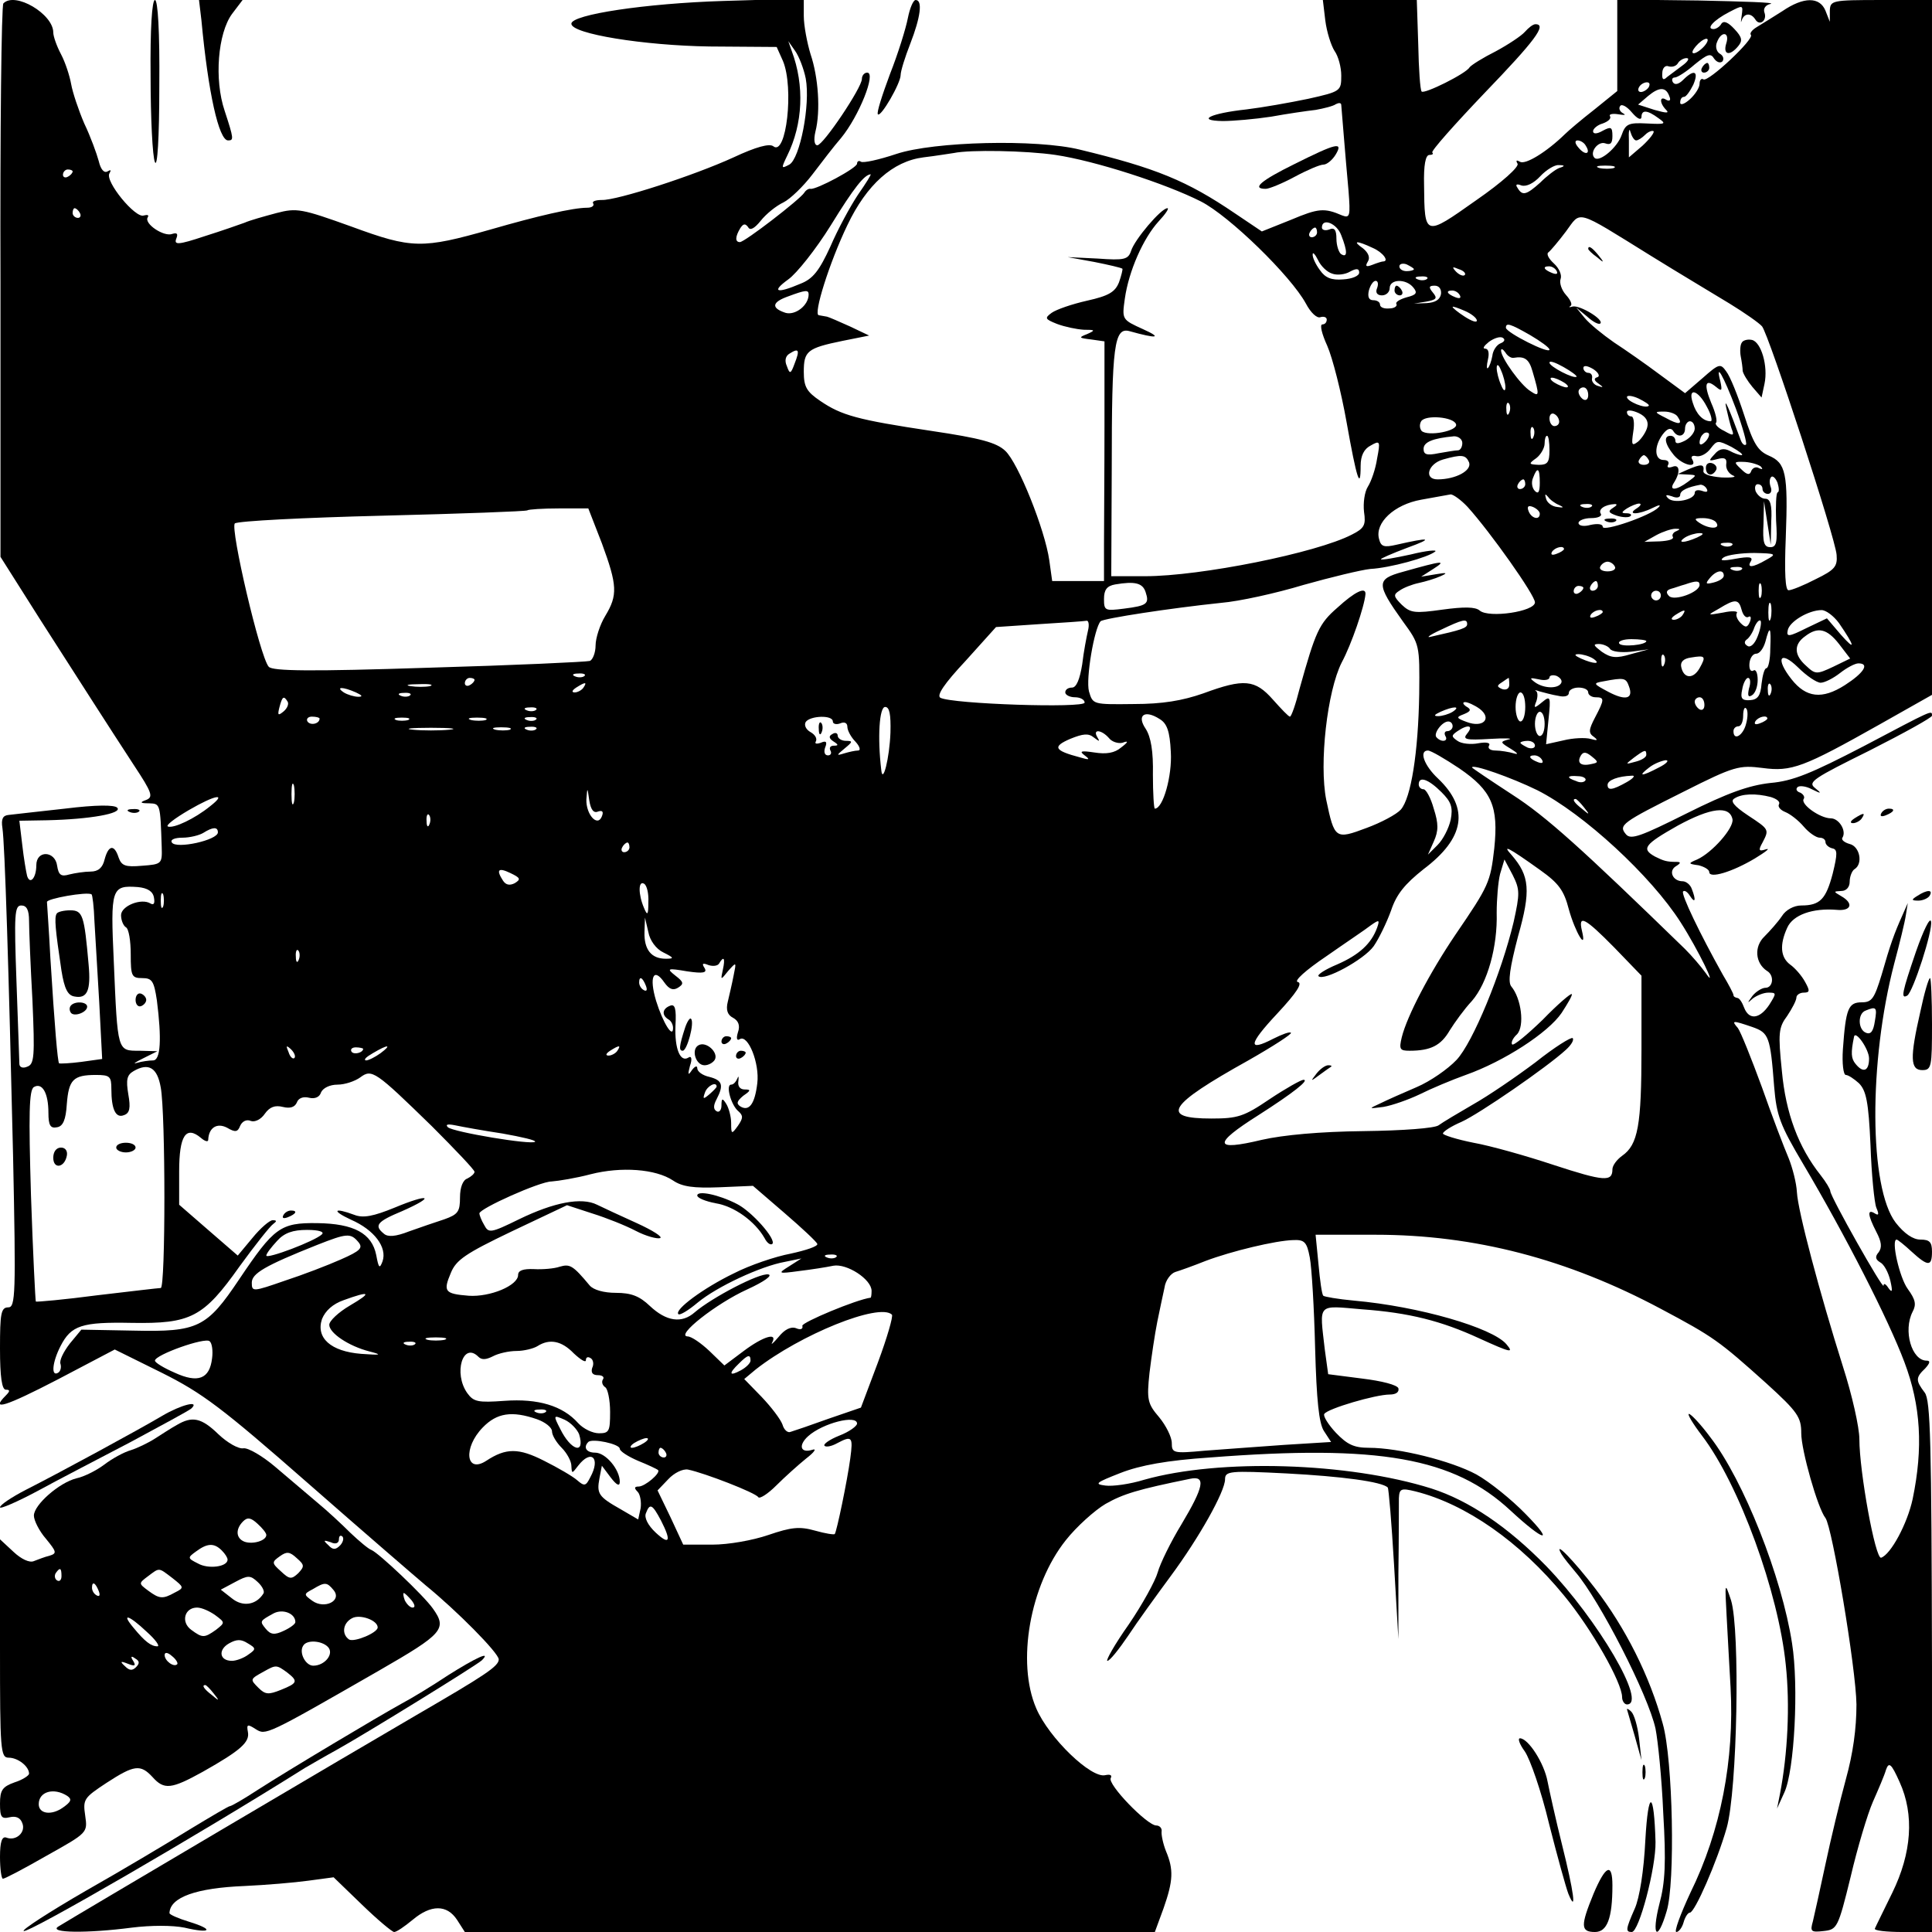 <?xml version="1.0" standalone="no"?>
<!DOCTYPE svg PUBLIC "-//W3C//DTD SVG 20010904//EN"
 "http://www.w3.org/TR/2001/REC-SVG-20010904/DTD/svg10.dtd">
<svg version="1.0" xmlns="http://www.w3.org/2000/svg"
 width="399pt" height="399pt" viewBox="0 0 399 399"
 preserveAspectRatio="xMidYMid meet">
<g transform="translate(0,399) scale(0.1,-0.1)"
fill="#000000" stroke="none">
<path d="M7 3983 c-4 -3 -7 -262 -6 -575 l0 -568 81 -128 c93 -145 135 -211
195 -303 37 -56 40 -65 25 -71 -14 -5 -13 -7 6 -7 23 -1 23 0 26 -91 1 -34 0
-35 -41 -38 -34 -3 -42 0 -48 17 -9 28 -21 26 -29 -4 -4 -17 -13 -25 -29 -25
-12 0 -32 -3 -44 -6 -17 -5 -22 -1 -25 18 -4 31 -43 33 -43 1 0 -26 -13 -41
-19 -22 -2 8 -7 37 -10 64 l-6 50 58 1 c87 2 156 14 144 26 -6 6 -43 6 -108
-2 -55 -6 -107 -12 -116 -13 -12 -1 -16 -8 -13 -27 5 -33 13 -290 22 -677 6
-287 5 -313 -10 -313 -15 0 -17 -13 -17 -85 0 -59 4 -85 12 -85 9 0 9 -3 0
-12 -33 -33 -1 -23 107 33 l118 62 97 -48 c84 -42 124 -72 303 -229 114 -100
223 -194 242 -210 65 -53 151 -140 151 -153 0 -14 -27 -32 -170 -115 -112 -65
-718 -423 -740 -437 -20 -13 60 -14 152 -2 40 5 84 5 109 0 55 -13 62 -4 10
12 -23 7 -41 15 -41 18 1 33 56 52 155 56 44 2 103 7 132 11 l52 7 59 -57 c32
-31 62 -56 66 -56 5 0 21 11 38 25 38 32 71 32 92 0 l16 -25 713 0 712 0 18
49 c20 57 21 80 5 118 -6 15 -10 34 -9 41 1 6 -4 12 -11 12 -19 0 -102 86 -94
98 3 6 -1 8 -11 6 -29 -8 -117 77 -143 138 -41 95 -13 254 61 347 22 28 60 62
82 75 37 21 67 30 175 52 33 7 28 -17 -18 -94 -22 -36 -44 -81 -49 -99 -5 -18
-32 -67 -60 -108 -29 -41 -48 -75 -44 -75 5 0 24 24 43 52 19 29 59 84 87 122
60 81 113 176 113 201 0 17 10 18 128 12 113 -6 196 -17 208 -29 2 -2 8 -74
13 -159 l9 -154 0 135 c1 74 1 145 1 156 1 20 5 21 34 14 104 -26 216 -104
307 -215 57 -69 120 -180 120 -210 0 -8 5 -15 10 -15 43 0 -60 175 -166 285
-80 82 -160 136 -238 161 -172 54 -437 62 -593 18 -29 -9 -65 -14 -80 -12 -24
3 -20 6 31 26 41 16 96 26 185 32 349 27 503 0 621 -110 69 -64 92 -69 31 -7
-29 30 -75 67 -102 82 -52 28 -160 55 -222 55 -31 0 -45 7 -68 31 -16 17 -27
35 -24 39 7 11 106 40 135 40 13 0 20 5 18 13 -3 7 -34 15 -75 20 l-70 9 -7
51 c-11 97 -17 91 77 83 97 -7 164 -24 242 -60 66 -30 72 -31 56 -12 -29 34
-180 78 -315 90 -33 3 -61 8 -63 10 -3 2 -7 32 -10 65 l-6 61 124 0 c204 0
396 -50 589 -153 109 -58 120 -66 218 -154 65 -59 72 -70 72 -103 0 -35 34
-155 50 -175 14 -19 63 -310 64 -385 0 -50 -7 -101 -22 -155 -12 -44 -31 -123
-42 -175 -11 -52 -23 -105 -26 -118 -6 -21 -4 -23 22 -20 28 3 30 6 56 112 14
60 35 130 46 155 11 25 24 55 27 66 6 17 11 13 28 -25 31 -68 25 -147 -15
-229 -18 -37 -34 -69 -36 -74 -2 -4 24 -7 57 -7 l61 0 0 548 c-1 465 -3 550
-15 566 -19 25 -19 31 1 50 10 11 11 16 3 16 -31 0 -49 62 -29 101 8 15 6 25
-10 47 -17 23 -35 102 -23 102 2 0 16 -11 31 -25 34 -31 42 -31 42 0 0 20 -5
25 -24 25 -15 0 -33 12 -51 35 -55 72 -56 332 -3 535 11 41 22 86 24 100 l4
25 -11 -25 c-17 -38 -25 -60 -43 -123 -15 -49 -20 -57 -41 -57 -28 0 -33 -13
-39 -97 -2 -29 1 -53 6 -53 5 0 17 -8 27 -17 15 -15 20 -38 24 -128 2 -60 8
-119 12 -129 6 -14 5 -17 -3 -12 -16 10 -15 -3 3 -38 11 -21 12 -32 5 -42 -8
-9 -7 -15 3 -21 8 -4 17 -21 21 -38 5 -22 4 -26 -4 -15 -5 8 -10 11 -10 5 0
-11 -110 184 -110 195 0 4 -9 19 -20 33 -46 58 -72 128 -80 215 -8 78 -7 90
11 114 10 15 19 32 19 38 0 5 7 10 15 10 13 0 13 4 3 22 -7 13 -21 29 -31 36
-20 15 -22 41 -6 76 12 27 53 41 102 37 30 -3 36 13 10 28 -17 10 -17 10 0 11
10 0 17 8 17 19 0 11 5 23 10 26 18 11 11 47 -10 52 -11 3 -18 9 -15 13 9 14
-7 40 -24 40 -22 0 -63 29 -56 40 3 4 -1 10 -7 13 -7 2 -10 7 -6 11 3 4 17 3
30 -4 20 -10 21 -9 6 3 -15 12 -2 20 113 77 71 36 129 68 129 72 0 12 3 13
-141 -63 -108 -56 -146 -72 -193 -76 -44 -5 -87 -20 -173 -63 -94 -47 -115
-55 -125 -43 -16 19 -9 24 119 88 105 53 115 55 163 49 60 -8 84 1 242 90
l108 61 0 718 0 717 -105 0 c-102 0 -105 -1 -106 -22 l0 -23 -9 23 c-12 29
-45 29 -89 -1 -19 -12 -43 -27 -53 -33 -10 -6 -15 -13 -12 -16 8 -8 -88 -98
-98 -92 -4 3 -8 -1 -8 -9 0 -8 -9 -22 -20 -32 -11 -10 -20 -13 -20 -7 0 7 3
12 8 12 4 0 12 11 19 25 12 28 2 33 -21 10 -9 -9 -17 -11 -21 -5 -3 5 -2 10 4
10 5 0 24 12 41 27 26 21 33 24 40 12 5 -7 12 -10 17 -6 4 5 2 12 -5 16 -7 4
-10 15 -6 24 9 24 27 21 19 -3 -7 -23 7 -27 25 -5 9 11 8 18 -8 35 -13 14 -22
18 -27 11 -3 -6 -11 -11 -16 -11 -17 0 1 19 32 35 29 15 29 15 26 -7 -2 -13
-2 -17 0 -10 5 15 19 16 28 2 9 -15 25 -2 19 14 -3 8 2 16 13 18 10 3 -57 5
-149 7 l-168 2 0 -94 0 -95 -47 -38 c-27 -21 -54 -44 -61 -51 -38 -37 -82 -64
-93 -57 -7 4 -9 3 -5 -4 4 -6 -31 -38 -86 -76 -106 -75 -106 -75 -107 32 -1
41 3 62 11 62 6 0 9 2 6 5 -3 3 46 58 108 123 103 107 130 142 105 142 -5 0
-14 -7 -22 -16 -7 -8 -34 -26 -60 -40 -26 -13 -50 -28 -54 -33 -7 -13 -94 -56
-99 -50 -3 3 -6 46 -7 97 l-3 92 -97 0 -97 0 5 -42 c3 -24 12 -52 19 -63 8
-11 14 -34 14 -51 0 -32 -1 -33 -68 -48 -38 -8 -95 -18 -128 -22 -74 -8 -105
-23 -49 -24 22 0 67 4 100 9 33 6 74 12 92 14 17 3 37 8 42 12 6 3 11 3 11 -2
1 -10 8 -101 15 -177 4 -52 3 -57 -13 -51 -37 16 -49 15 -106 -9 l-60 -24 -55
37 c-100 68 -164 94 -321 132 -89 22 -301 17 -379 -9 -36 -12 -68 -19 -73 -16
-4 3 -8 1 -8 -4 0 -9 -84 -54 -96 -52 -4 1 -10 -3 -13 -8 -9 -14 -123 -102
-133 -102 -10 0 -10 11 1 29 6 9 10 10 16 2 4 -8 13 -3 26 13 11 14 32 31 47
38 14 7 41 33 60 58 19 25 45 59 59 75 37 45 73 135 54 135 -6 0 -11 -6 -11
-13 0 -18 -80 -137 -92 -137 -6 0 -8 11 -4 28 11 43 6 113 -10 160 -7 23 -14
59 -14 79 l0 36 -167 -5 c-159 -5 -313 -28 -313 -47 0 -21 150 -45 285 -47
l139 -1 13 -29 c23 -55 7 -198 -20 -176 -8 6 -35 -1 -82 -23 -83 -38 -241 -89
-272 -88 -13 0 -21 -3 -18 -7 3 -5 -3 -9 -12 -9 -30 0 -103 -17 -200 -45 -141
-40 -162 -40 -287 6 -103 37 -113 39 -155 28 -26 -7 -55 -15 -66 -20 -11 -4
-48 -17 -83 -28 -54 -18 -63 -18 -58 -5 4 10 2 13 -8 10 -17 -7 -59 21 -51 34
3 5 0 6 -8 4 -17 -7 -81 71 -71 87 4 7 3 8 -4 4 -7 -4 -14 4 -18 21 -4 15 -17
51 -30 78 -12 28 -24 64 -27 81 -3 17 -12 45 -21 62 -9 17 -16 37 -16 45 0 38
-79 85 -103 60z m3513 -88 c-7 -8 -17 -15 -22 -15 -11 0 14 29 26 30 5 0 3 -7
-4 -15z m-1856 -67 c10 -54 -12 -166 -34 -178 -17 -9 -17 -8 -4 19 32 65 36
144 9 216 l-7 20 14 -20 c8 -11 18 -37 22 -57z m1811 27 c-11 -8 -25 -19 -32
-24 -8 -8 -11 -5 -10 8 0 10 6 17 13 14 7 -2 15 0 19 6 3 6 12 11 18 11 7 0 3
-7 -8 -15z m-70 -45 c-3 -5 -11 -10 -16 -10 -6 0 -7 5 -4 10 3 6 11 10 16 10
6 0 7 -4 4 -10z m43 -20 c3 -7 0 -10 -7 -6 -14 9 -14 -7 0 -21 7 -7 1 -7 -24
0 l-34 11 21 18 c23 19 37 19 44 -2z m-58 -42 c0 16 12 15 35 -2 17 -12 15
-13 -24 -11 -38 2 -44 -1 -52 -24 -9 -26 -46 -57 -56 -47 -11 11 7 35 22 30
11 -4 15 0 15 15 0 19 -3 20 -20 11 -12 -7 -20 -7 -20 -1 0 5 9 13 20 16 11 4
18 10 15 15 -3 4 5 6 17 4 13 -2 17 -2 10 2 -6 3 -10 10 -6 15 3 5 14 -1 24
-13 11 -13 19 -17 20 -10z m-11 -48 c4 0 12 5 19 12 6 6 14 9 17 7 2 -3 -8
-16 -23 -30 l-28 -24 0 35 c-1 19 1 27 3 18 3 -10 8 -18 12 -18z m-104 -11
c11 -17 -1 -21 -15 -4 -8 9 -8 15 -2 15 6 0 14 -5 17 -11z m-1095 -19 c81 -12
227 -59 300 -96 59 -30 186 -154 217 -211 10 -19 23 -31 30 -28 7 2 13 0 13
-5 0 -6 -4 -10 -9 -10 -6 0 -1 -20 10 -44 11 -25 29 -96 40 -158 21 -118 29
-142 29 -90 0 21 7 35 21 42 19 11 20 9 13 -27 -3 -21 -12 -47 -19 -58 -7 -11
-10 -34 -8 -52 4 -27 1 -34 -25 -47 -73 -38 -313 -86 -427 -86 l-70 0 1 223
c0 254 5 292 37 283 57 -16 68 -14 28 4 -44 20 -44 20 -38 63 8 57 38 125 70
160 14 15 22 27 18 27 -13 0 -68 -65 -75 -88 -6 -18 -14 -20 -69 -16 l-62 3
55 -10 c30 -6 56 -12 58 -14 1 -1 -2 -14 -7 -28 -8 -20 -21 -28 -66 -38 -31
-7 -63 -18 -73 -25 -15 -11 -14 -13 11 -23 16 -6 40 -11 55 -12 24 0 25 -1 7
-9 -18 -7 -17 -8 8 -11 l28 -4 0 -172 c0 -95 -1 -207 -1 -248 l0 -75 -54 0
-53 0 -6 43 c-9 63 -64 201 -91 226 -18 17 -51 26 -152 41 -153 23 -186 32
-230 62 -28 19 -34 29 -34 60 0 43 7 49 80 64 l55 11 -40 19 c-22 10 -43 19
-47 20 -5 1 -12 2 -17 3 -12 1 22 109 59 186 40 84 94 132 157 140 26 3 55 8
63 9 33 7 149 5 210 -4z m1040 -27 c-8 -3 -26 -17 -39 -30 -29 -26 -37 -28
-47 -11 -5 7 -2 9 8 5 10 -3 25 4 39 19 12 13 30 24 38 23 13 0 14 -2 1 -6z
m113 0 c-7 -2 -21 -2 -30 0 -10 3 -4 5 12 5 17 0 24 -2 18 -5z m-3183 -7 c0
-3 -4 -8 -10 -11 -5 -3 -10 -1 -10 4 0 6 5 11 10 11 6 0 10 -2 10 -4z m1622
-48 c-16 -24 -42 -72 -57 -107 -23 -50 -36 -67 -62 -77 -49 -21 -61 -17 -25 9
17 12 57 62 88 112 48 78 69 104 82 105 2 0 -10 -19 -26 -42z m-1607 -38 c3
-5 1 -10 -4 -10 -6 0 -11 5 -11 10 0 6 2 10 4 10 3 0 8 -4 11 -10z m3244 -88
c58 -36 132 -80 163 -99 31 -19 61 -40 67 -47 14 -17 152 -438 154 -472 2 -24
-4 -31 -43 -50 -25 -13 -50 -23 -56 -23 -7 -1 -9 36 -6 109 5 133 0 154 -35
169 -23 10 -32 25 -51 84 -13 40 -29 80 -37 90 -12 17 -15 16 -49 -14 l-36
-31 -53 39 c-28 21 -71 51 -94 66 -23 16 -50 38 -60 50 l-18 22 23 -19 c12
-11 24 -17 27 -14 8 8 -42 38 -57 35 -7 -2 -9 -2 -5 1 5 2 1 12 -9 23 -9 10
-14 25 -11 33 3 8 -3 22 -14 32 -11 10 -16 20 -11 23 4 3 21 23 36 43 32 43
17 48 175 -50z m-639 42 c13 -33 13 -47 0 -39 -5 3 -10 18 -10 32 0 18 -4 24
-15 19 -8 -3 -15 -1 -15 4 0 21 31 9 40 -16z m-50 6 c0 -5 -5 -10 -11 -10 -5
0 -7 5 -4 10 3 6 8 10 11 10 2 0 4 -4 4 -10z m115 -32 c21 -9 35 -28 21 -28
-2 0 -12 -3 -22 -7 -13 -5 -15 -3 -9 7 5 8 1 18 -10 27 -23 16 -14 17 20 1z
m-84 -53 c10 -4 27 -2 37 4 13 7 19 7 19 -2 0 -7 -15 -13 -33 -14 -24 -2 -37
3 -48 19 -9 12 -16 27 -15 33 0 5 5 0 11 -12 6 -13 19 -25 29 -28z m169 9 c0
-2 -7 -4 -15 -4 -8 0 -15 4 -15 10 0 5 7 7 15 4 8 -4 15 -8 15 -10z m105 -12
c-3 -3 -11 0 -18 7 -9 10 -8 11 6 5 10 -3 15 -9 12 -12z m190 8 c3 -6 -1 -7
-9 -4 -18 7 -21 14 -7 14 6 0 13 -4 16 -10z m-268 -16 c-3 -3 -12 -4 -19 -1
-8 3 -5 6 6 6 11 1 17 -2 13 -5z m-103 -19 c-4 -9 0 -15 10 -15 9 0 16 7 16
15 0 19 34 20 49 1 9 -11 6 -15 -14 -20 -14 -4 -24 -10 -21 -14 2 -4 -4 -9
-15 -9 -10 -1 -19 2 -19 8 0 5 -6 9 -14 9 -9 0 -12 7 -9 20 3 11 9 20 14 20 5
0 6 -7 3 -15z m132 -12 c-2 -12 -12 -18 -30 -19 l-26 -1 25 4 c22 4 24 7 14
19 -9 11 -8 14 4 14 9 0 14 -7 13 -17z m-1306 -1 c0 -23 -28 -44 -48 -38 -30
10 -28 22 6 34 35 13 42 14 42 4z m1345 -2 c3 -6 -1 -7 -9 -4 -18 7 -21 14 -7
14 6 0 13 -4 16 -10z m35 -52 c0 -5 -11 -1 -25 8 -14 9 -25 18 -25 20 0 2 11
-2 25 -8 14 -6 25 -15 25 -20z m110 -30 c22 -13 40 -26 40 -30 0 -10 -89 35
-90 45 0 11 8 9 50 -15z m-61 -17 c-8 -3 -16 -15 -17 -26 -2 -11 -6 -22 -9
-25 -3 -3 -3 5 0 18 3 13 1 22 -6 22 -6 0 -2 6 8 14 11 8 24 12 29 8 5 -3 3
-8 -5 -11z m-1458 -42 c-8 -22 -10 -22 -16 -5 -5 11 -3 21 6 26 19 12 21 7 10
-21z m1485 12 c23 4 32 -3 39 -28 15 -51 14 -53 -4 -41 -20 12 -61 69 -61 84
0 5 4 3 9 -4 4 -7 12 -12 17 -11z m130 -39 c-6 -5 -56 21 -56 29 0 5 13 0 29
-9 16 -9 28 -18 27 -20z m-147 -22 c0 -9 -4 -8 -9 5 -5 11 -9 27 -9 35 0 9 4
8 9 -5 5 -11 9 -27 9 -35z m190 21 c-8 -2 -7 -7 2 -13 11 -8 11 -9 -1 -5 -8 2
-14 10 -12 16 1 6 -2 11 -8 11 -5 0 -10 5 -10 10 0 6 8 5 20 -2 11 -7 15 -15
9 -17z m286 -65 c14 -38 23 -71 21 -74 -3 -3 -8 1 -11 9 -25 68 -35 90 -30 67
3 -14 8 -34 11 -43 6 -15 4 -16 -15 -5 -13 6 -20 14 -17 17 3 3 -1 21 -10 41
-16 39 -12 51 10 33 12 -10 13 -8 9 11 -11 42 6 13 32 -56z m-355 54 c8 -5 11
-10 5 -10 -5 0 -17 5 -25 10 -8 5 -10 10 -5 10 6 0 17 -5 25 -10z m50 -26 c0
-8 -4 -12 -10 -9 -5 3 -10 10 -10 16 0 5 5 9 10 9 6 0 10 -7 10 -16z m125 -22
c-6 -7 -45 9 -45 18 0 4 11 3 24 -3 14 -7 23 -13 21 -15z m120 -2 c9 -16 12
-30 8 -30 -16 0 -30 15 -37 38 -11 33 11 27 29 -8z m-408 -12 c-3 -8 -6 -5 -6
6 -1 11 2 17 5 13 3 -3 4 -12 1 -19z m285 -30 c-2 -9 -11 -23 -19 -30 -13 -10
-14 -7 -10 20 3 18 1 32 -4 32 -5 0 -9 4 -9 9 0 5 11 4 24 -2 15 -7 21 -17 18
-29z m-182 11 c0 -5 -4 -9 -10 -9 -5 0 -10 7 -10 16 0 8 5 12 10 9 6 -3 10
-10 10 -16z m245 10 c11 -16 2 -17 -25 -2 -24 12 -24 13 -3 13 12 0 25 -5 28
-11z m-458 -15 c5 -14 -58 -26 -71 -14 -4 5 -5 13 -1 20 9 14 67 9 72 -6z
m493 -9 c0 -8 -9 -19 -20 -25 -14 -7 -20 -7 -20 0 0 5 -4 10 -10 10 -15 0 -12
-17 7 -40 18 -21 49 -28 38 -9 -4 6 0 9 8 7 9 -2 22 5 30 16 13 17 15 17 43 3
16 -9 25 -16 21 -17 -5 0 -16 4 -25 9 -12 6 -22 4 -31 -7 -13 -14 -13 -15 6
-10 15 4 20 1 18 -11 -1 -9 5 -19 14 -23 9 -3 -2 -5 -24 -4 -24 2 -39 7 -37
14 2 14 -5 14 -33 2 l-20 -9 20 -1 c20 -1 20 -1 1 -15 -24 -18 -40 -19 -29 -2
14 22 12 39 -3 33 -9 -3 -12 -1 -9 4 3 6 -1 10 -9 10 -20 0 -20 29 -2 53 9 12
16 14 21 8 9 -16 25 -13 25 4 0 8 5 15 10 15 6 0 10 -7 10 -15z m-333 -17 c-3
-8 -6 -5 -6 6 -1 11 2 17 5 13 3 -3 4 -12 1 -19z m355 -10 c-7 -7 -12 -8 -12
-2 0 6 3 14 7 17 3 4 9 5 12 2 2 -3 -1 -11 -7 -17z m-502 -3 c0 -8 -4 -15 -9
-15 -5 0 -23 -3 -40 -6 -24 -5 -31 -3 -31 9 0 14 19 22 63 26 9 0 17 -6 17
-14z m180 -15 c0 -25 -4 -30 -22 -30 -21 1 -22 2 -5 14 9 7 17 21 17 30 0 9 2
16 5 16 3 0 5 -13 5 -30z m-166 -25 c6 -17 -28 -35 -65 -35 -29 0 -20 32 11
41 39 11 47 10 54 -6z m371 5 c3 -5 -1 -10 -10 -10 -9 0 -13 5 -10 10 3 6 8
10 10 10 2 0 7 -4 10 -10z m232 -14 c4 -5 3 -6 -4 -3 -6 4 -13 1 -16 -5 -3
-10 -9 -9 -21 3 -16 15 -16 16 8 15 14 -1 29 -6 33 -10z m-457 -33 c0 -19 -3
-24 -10 -17 -6 6 -8 18 -4 27 9 24 14 21 14 -10z m491 -20 c-3 -2 -4 -28 -3
-58 3 -45 1 -55 -12 -55 -13 0 -16 10 -14 48 l1 47 7 -45 7 -45 1 48 c2 34 -2
47 -12 47 -8 0 -16 7 -20 15 -3 8 -1 15 4 15 6 0 10 -4 10 -10 0 -5 5 -10 11
-10 6 0 9 6 6 14 -3 8 -3 17 1 21 3 3 9 -2 13 -12 3 -10 4 -19 0 -20z m-521
17 c0 -5 -5 -10 -11 -10 -5 0 -7 5 -4 10 3 6 8 10 11 10 2 0 4 -4 4 -10z m375
-10 c3 -6 -1 -7 -9 -4 -9 3 -16 2 -16 -4 0 -14 -43 -23 -55 -11 -7 7 -4 8 8 4
9 -4 17 -3 17 3 0 9 15 16 42 21 4 0 10 -3 13 -9z m-494 -37 c47 -52 139 -182
139 -197 0 -19 -95 -33 -114 -17 -9 8 -33 8 -77 2 -57 -8 -66 -7 -84 10 -17
17 -18 21 -5 29 8 6 26 13 40 16 14 3 34 9 45 14 16 7 13 8 -10 4 l-30 -5 25
16 c28 18 22 18 -63 -6 -55 -15 -55 -25 0 -102 35 -48 35 -48 34 -150 -2 -122
-17 -215 -38 -239 -9 -10 -41 -27 -71 -38 -64 -24 -66 -23 -83 58 -15 75 2
225 32 284 20 37 47 116 49 141 1 16 -22 5 -58 -28 -38 -33 -45 -49 -78 -167
-8 -32 -17 -58 -20 -58 -3 0 -18 16 -35 35 -37 42 -60 44 -144 13 -43 -15 -84
-22 -144 -22 -84 -1 -84 -1 -92 26 -7 26 11 131 24 145 7 6 144 27 249 38 37
3 114 20 170 37 57 16 119 31 138 33 40 2 120 24 134 36 5 4 -18 2 -50 -6 -32
-7 -60 -12 -62 -10 -2 1 23 12 55 24 55 20 47 22 -23 6 -26 -6 -32 -4 -36 12
-9 33 31 71 87 81 28 5 55 10 61 11 5 0 21 -11 35 -26z m189 4 c11 -5 9 -6 -4
-4 -11 1 -21 9 -23 17 -3 10 -2 11 4 4 4 -6 15 -14 23 -17z m-40 -18 c0 -14
-17 -10 -23 5 -4 10 -1 13 9 9 7 -3 14 -9 14 -14z m107 15 c-3 -3 -12 -4 -19
-1 -8 3 -5 6 6 6 11 1 17 -2 13 -5z m44 -3 c-11 -7 -9 -10 8 -16 13 -4 25 -4
28 -1 4 3 0 6 -8 6 -11 0 -11 2 1 10 8 5 20 10 25 10 6 0 3 -5 -5 -10 -22 -14
5 -13 33 1 14 7 18 7 12 1 -16 -17 -115 -51 -115 -40 0 6 -11 7 -25 4 -14 -4
-25 -2 -25 4 0 5 12 10 26 10 14 0 23 4 20 9 -6 9 8 19 29 20 6 0 4 -3 -4 -8z
m-2088 -73 c32 -87 33 -107 7 -150 -11 -18 -20 -46 -20 -61 0 -15 -6 -30 -12
-32 -7 -2 -157 -9 -333 -14 -245 -8 -322 -7 -330 2 -18 20 -80 286 -70 296 6
5 143 12 305 16 162 4 297 9 299 11 2 2 32 4 65 4 l61 0 28 -72z m2302 42 c8
-13 -15 -13 -35 0 -12 8 -11 10 7 10 12 0 25 -4 28 -10z m-83 -17 c-6 -2 -10
-8 -7 -12 2 -5 -10 -8 -27 -9 l-32 -1 25 14 c13 7 31 13 39 13 10 0 11 -1 2
-5z m43 -13 c-27 -12 -43 -12 -25 0 8 5 22 9 30 9 10 0 8 -3 -5 -9z m72 -16
c-3 -3 -12 -4 -19 -1 -8 3 -5 6 6 6 11 1 17 -2 13 -5z m-347 -8 c0 -2 -7 -7
-16 -10 -8 -3 -12 -2 -9 4 6 10 25 14 25 6z m418 -22 c-29 -17 -41 -17 -32 -3
5 9 -4 10 -32 5 -27 -5 -34 -4 -24 3 8 5 36 9 63 9 45 -1 47 -2 25 -14z m-313
-14 c3 -5 -3 -10 -15 -10 -12 0 -18 5 -15 10 3 6 10 10 15 10 5 0 12 -4 15
-10z m262 -6 c-3 -3 -12 -4 -19 -1 -8 3 -5 6 6 6 11 1 17 -2 13 -5z m-37 -13
c0 -5 -9 -11 -21 -14 -16 -4 -18 -3 -8 9 13 16 29 19 29 5z m-1194 -34 c8 -24
3 -28 -45 -34 -39 -5 -41 -4 -41 20 0 19 6 27 23 30 41 7 57 3 63 -16z m934
13 c0 -5 -5 -10 -11 -10 -5 0 -7 5 -4 10 3 6 8 10 11 10 2 0 4 -4 4 -10z m210
2 c0 -15 -52 -34 -63 -23 -7 7 -6 12 4 15 8 2 21 7 29 9 23 8 30 8 30 -1z
m127 -24 c-3 -7 -5 -2 -5 12 0 14 2 19 5 13 2 -7 2 -19 0 -25z m-367 18 c0 -3
-4 -8 -10 -11 -5 -3 -10 -1 -10 4 0 6 5 11 10 11 6 0 10 -2 10 -4z m160 -16
c0 -5 -4 -10 -10 -10 -5 0 -10 5 -10 10 0 6 5 10 10 10 6 0 10 -4 10 -10z
m167 -30 c3 -11 9 -17 14 -14 5 3 6 -2 3 -10 -5 -12 -9 -13 -19 -3 -7 7 -11
16 -8 21 3 4 -10 5 -28 1 -34 -6 -34 -6 -9 8 34 21 41 20 47 -3z m60 -17 c-3
-10 -5 -4 -5 12 0 17 2 24 5 18 2 -7 2 -21 0 -30z m-347 13 c0 -2 -7 -7 -16
-10 -8 -3 -12 -2 -9 4 6 10 25 14 25 6z m165 -6 c-3 -5 -12 -10 -18 -10 -7 0
-6 4 3 10 19 12 23 12 15 0z m323 -17 c33 -48 35 -59 4 -24 l-29 34 -42 -20
c-36 -18 -42 -19 -39 -5 3 18 43 42 70 42 9 0 25 -12 36 -27z m-1551 -15 c-3
-13 -9 -44 -12 -70 -5 -31 -12 -48 -21 -48 -8 0 -14 -4 -14 -10 0 -5 9 -10 20
-10 11 0 20 -5 20 -11 0 -12 -274 -3 -298 10 -8 5 8 29 52 76 l63 70 89 6 c49
3 93 6 98 7 4 1 6 -8 3 -20z m783 13 c0 -8 -12 -12 -75 -26 -11 -3 -2 4 20 14
46 22 55 24 55 12z m600 -25 c-6 -16 -15 -24 -21 -20 -7 4 -7 9 -2 13 5 3 13
15 16 25 4 10 10 17 13 14 2 -3 0 -17 -6 -32z m26 -26 c0 -22 -4 -40 -8 -40
-4 0 -8 -15 -10 -32 -2 -25 -8 -33 -24 -34 -17 -1 -20 4 -16 22 2 13 8 24 12
24 5 0 6 -10 2 -22 -3 -14 -2 -19 6 -14 7 4 12 18 12 32 0 14 -4 23 -9 19 -6
-3 -9 4 -8 15 1 11 7 20 14 20 7 0 15 11 19 25 9 35 12 31 10 -15z m142 10
l23 -30 -35 -17 c-34 -16 -37 -16 -56 2 -25 22 -26 44 -2 61 26 20 45 16 70
-16z m-398 6 c0 -8 -51 -13 -56 -5 -3 5 9 9 25 9 17 0 31 -2 31 -4z m-75 -16
c4 -6 23 -8 43 -6 l37 5 -37 -10 c-30 -9 -41 -8 -60 5 -17 13 -19 16 -6 16 9
0 20 -5 23 -10z m-35 -20 c18 -12 2 -12 -25 0 -13 6 -15 9 -5 9 8 0 22 -4 30
-9z m147 -12 c-3 -8 -6 -5 -6 6 -1 11 2 17 5 13 3 -3 4 -12 1 -19z m73 -8
c-13 -23 -33 -22 -38 3 -2 10 5 17 20 19 30 5 32 3 18 -22z m250 -30 c8 0 26
9 40 20 14 11 31 20 38 20 24 0 11 -20 -28 -45 -47 -30 -80 -26 -110 12 -34
43 -24 61 13 25 18 -18 39 -32 47 -32z m-2553 14 c-3 -3 -12 -4 -19 -1 -8 3
-5 6 6 6 11 1 17 -2 13 -5z m2017 -15 c-7 -12 -36 -11 -54 2 -12 9 -11 10 8 6
12 -3 22 -1 22 4 0 4 7 6 15 3 8 -4 12 -10 9 -15z m-2244 7 c0 -3 -4 -8 -10
-11 -5 -3 -10 -1 -10 4 0 6 5 11 10 11 6 0 10 -2 10 -4z m2137 -10 c0 -8 -6
-12 -15 -9 -11 5 -11 7 0 14 7 5 13 9 14 9 0 0 1 -6 1 -14z m247 -3 c10 -26
-6 -31 -42 -12 -32 17 -33 18 -10 22 42 8 46 7 52 -10z m-2476 0 c-10 -2 -28
-2 -40 0 -13 2 -5 4 17 4 22 1 32 -1 23 -4z m317 -3 c-3 -5 -12 -10 -18 -10
-7 0 -6 4 3 10 19 12 23 12 15 0z m2452 -12 c-3 -8 -6 -5 -6 6 -1 11 2 17 5
13 3 -3 4 -12 1 -19z m-2922 2 c13 -6 15 -9 5 -9 -8 0 -22 4 -30 9 -18 12 -2
12 25 0z m2483 -7 c12 -3 22 -1 22 6 0 6 9 11 20 11 11 0 20 -4 20 -10 0 -5 7
-10 15 -10 19 0 19 -4 -1 -42 -13 -25 -14 -32 -2 -40 9 -7 7 -8 -7 -4 -11 3
-36 2 -56 -3 l-36 -8 5 51 c5 48 4 50 -13 36 -17 -14 -18 -13 -12 2 3 9 3 19
-1 21 -4 2 0 2 8 -1 8 -2 25 -7 38 -9z m-2371 1 c-3 -3 -12 -4 -19 -1 -8 3 -5
6 6 6 11 1 17 -2 13 -5z m2303 -24 c0 -16 -4 -30 -10 -30 -5 0 -10 14 -10 30
0 17 5 30 10 30 6 0 10 -13 10 -30z m-2556 11 c3 -5 -1 -14 -8 -20 -12 -10
-13 -8 -9 8 6 23 9 25 17 12z m2926 -7 c0 -8 -4 -12 -10 -9 -5 3 -10 10 -10
16 0 5 5 9 10 9 6 0 10 -7 10 -16z m-464 -8 c26 -20 7 -40 -27 -27 -22 8 -22
10 -6 16 15 6 16 10 5 16 -7 5 -8 9 -2 9 5 0 19 -6 30 -14z m-1949 -2 c-3 -3
-12 -4 -19 -1 -8 3 -5 6 6 6 11 1 17 -2 13 -5z m732 -47 c-2 -53 -16 -108 -19
-77 -8 67 -4 130 8 130 9 0 12 -15 11 -53z m1161 43 c-8 -5 -22 -9 -30 -9 -10
0 -8 3 5 9 27 12 43 12 25 0z m606 -25 c-6 -24 -26 -36 -26 -15 0 6 5 10 10
10 6 0 10 10 10 22 0 12 3 19 6 15 4 -3 4 -18 0 -32z m-1188 -58 c3 -49 -16
-117 -33 -117 -2 0 -4 32 -4 70 1 48 -4 78 -15 95 -19 28 -2 40 29 20 15 -9
21 -25 23 -68z m772 58 c0 -14 -4 -25 -10 -25 -5 0 -10 11 -10 25 0 14 5 25
10 25 6 0 10 -11 10 -25z m-2530 11 c0 -11 -19 -15 -25 -6 -3 5 1 10 9 10 9 0
16 -2 16 -4z m183 -3 c-7 -2 -19 -2 -25 0 -7 3 -2 5 12 5 14 0 19 -2 13 -5z
m160 0 c-7 -2 -21 -2 -30 0 -10 3 -4 5 12 5 17 0 24 -2 18 -5z m104 1 c-3 -3
-12 -4 -19 -1 -8 3 -5 6 6 6 11 1 17 -2 13 -5z m613 -4 c0 -5 7 -7 15 -4 9 4
15 1 15 -7 0 -7 7 -21 17 -31 9 -10 11 -18 5 -18 -6 0 -19 -3 -29 -6 -16 -5
-16 -4 1 10 17 14 18 16 3 16 -9 0 -17 5 -17 11 0 5 -5 7 -11 3 -8 -4 -7 -9 2
-15 11 -7 11 -9 1 -9 -7 0 -10 -4 -7 -10 3 -5 1 -10 -5 -10 -7 0 -9 7 -6 16 5
12 2 15 -9 10 -9 -3 -13 -2 -10 3 3 6 -2 14 -11 19 -9 5 -14 14 -10 21 9 13
56 15 56 1z m1930 6 c0 -2 -7 -7 -16 -10 -8 -3 -12 -2 -9 4 6 10 25 14 25 6z
m-650 -16 c0 -5 -5 -10 -11 -10 -5 0 -7 -4 -4 -10 7 -11 -8 -14 -18 -3 -8 7
11 33 24 33 5 0 9 -4 9 -10z m-2072 -7 c-21 -2 -55 -2 -75 0 -21 2 -4 4 37 4
41 0 58 -2 38 -4z m125 0 c-7 -2 -21 -2 -30 0 -10 3 -4 5 12 5 17 0 24 -2 18
-5z m54 1 c-3 -3 -12 -4 -19 -1 -8 3 -5 6 6 6 11 1 17 -2 13 -5z m1923 -9
c-10 -12 -3 -14 47 -11 32 2 49 1 39 -1 -19 -5 -18 -6 5 -20 13 -8 16 -12 6
-9 -10 3 -28 6 -38 6 -11 0 -17 4 -14 10 4 6 -5 8 -22 5 -15 -3 -35 -1 -43 5
-13 9 -13 11 0 20 22 15 34 12 20 -5z m-764 -7 c-10 17 9 15 24 -2 6 -8 19
-12 28 -10 13 5 13 2 -3 -10 -13 -11 -30 -14 -55 -10 -27 4 -32 3 -20 -6 12
-9 10 -10 -10 -4 -53 14 -57 22 -20 38 27 11 38 12 49 3 12 -9 13 -9 7 1z
m904 -18 c0 -5 -7 -7 -15 -4 -8 4 -15 8 -15 10 0 2 7 4 15 4 8 0 15 -4 15 -10z
m-156 -47 c67 -46 81 -78 72 -165 -8 -70 -11 -77 -80 -178 -54 -80 -100 -168
-111 -212 -6 -25 -4 -28 16 -28 44 0 65 11 83 42 10 16 30 44 46 61 32 37 53
112 51 182 0 28 3 64 7 80 l9 30 17 -32 c15 -30 15 -38 2 -97 -25 -105 -84
-249 -118 -285 -18 -19 -54 -44 -82 -56 -28 -12 -62 -27 -76 -34 -24 -11 -24
-11 7 -7 18 3 52 15 75 26 24 12 67 30 95 40 79 28 170 87 198 128 13 20 23
37 21 39 -2 2 -29 -21 -60 -53 -32 -31 -60 -54 -63 -51 -3 3 1 13 10 21 16 17
9 74 -12 99 -7 9 -3 38 14 103 27 95 24 125 -13 168 -21 23 -8 17 59 -31 38
-27 49 -42 59 -81 13 -47 38 -89 27 -44 -8 34 6 27 67 -35 l56 -58 0 -152 c0
-157 -7 -197 -40 -220 -11 -8 -20 -20 -20 -28 0 -26 -17 -25 -121 9 -57 19
-132 40 -166 46 -35 7 -63 16 -63 19 0 4 17 15 38 24 36 16 177 113 216 149
11 10 17 20 14 24 -3 3 -38 -19 -77 -50 -40 -30 -97 -69 -129 -87 -31 -18 -63
-37 -71 -43 -8 -6 -73 -11 -155 -12 -90 -1 -166 -8 -210 -18 -100 -24 -102 -9
-7 51 72 46 106 73 93 73 -5 0 -37 -18 -70 -40 -53 -36 -66 -40 -120 -40 -107
0 -91 27 76 120 51 29 91 55 88 57 -2 3 -18 -3 -36 -12 -54 -28 -52 -12 8 52
40 43 53 63 42 65 -8 2 16 24 59 53 40 28 82 56 92 64 17 12 19 12 13 -5 -12
-33 -37 -56 -83 -76 -24 -10 -41 -21 -38 -24 11 -11 94 34 114 62 11 16 27 49
36 74 11 33 28 54 67 85 85 64 95 125 30 187 -29 27 -40 58 -21 58 6 0 35 -17
65 -37z m272 9 c-22 -5 -30 3 -21 18 5 8 11 7 22 -2 15 -12 14 -13 -1 -16z
m114 19 c0 -5 -10 -11 -22 -14 -22 -6 -22 -6 -4 8 23 17 26 18 26 6z m-215
-11 c3 -6 -1 -7 -9 -4 -18 7 -21 14 -7 14 6 0 13 -4 16 -10z m241 -15 c-36
-19 -45 -19 -20 0 10 8 26 14 34 15 8 0 2 -7 -14 -15z m-251 -47 c95 -48 235
-177 296 -273 36 -56 78 -143 52 -105 -10 14 -29 36 -43 50 -214 208 -287 274
-357 319 -46 30 -83 55 -83 56 0 8 82 -21 135 -47z m99 20 c-3 -4 -11 -5 -19
-1 -21 7 -19 12 4 10 11 0 18 -5 15 -9z m86 -3 c-30 -17 -40 -18 -40 -6 0 10
22 18 50 19 8 1 4 -5 -10 -13z m-2753 -42 c-3 -10 -5 -2 -5 17 0 19 2 27 5 18
2 -10 2 -26 0 -35z m2370 21 c20 -20 24 -31 19 -57 -4 -18 -16 -41 -27 -52
l-20 -20 12 27 c10 22 10 37 0 68 -6 22 -16 40 -21 40 -6 0 -10 5 -10 10 0 18
20 11 47 -16z m-1742 -40 c9 3 12 0 8 -10 -9 -23 -33 4 -32 35 2 26 2 26 6 -2
3 -19 9 -27 18 -23z m-801 11 c-32 -26 -75 -46 -87 -42 -6 2 14 17 43 34 55
32 80 36 44 8z m3223 19 c13 -4 20 -10 17 -15 -3 -5 3 -12 13 -16 10 -4 27
-17 38 -30 11 -13 26 -23 33 -23 7 0 12 -4 12 -9 0 -5 6 -11 14 -13 11 -2 11
-11 1 -52 -14 -53 -26 -66 -65 -66 -15 0 -32 -9 -40 -22 -8 -12 -25 -31 -36
-42 -22 -21 -19 -55 5 -71 16 -9 13 -35 -3 -35 -7 0 -20 -8 -27 -17 -11 -15
-11 -16 1 -5 8 6 22 12 32 12 17 0 17 -1 2 -25 -20 -30 -42 -32 -52 -6 -4 11
-10 20 -14 20 -5 1 -8 3 -8 6 0 3 -10 22 -22 42 -47 84 -87 167 -82 172 3 3 9
-1 14 -9 11 -17 13 -9 4 14 -3 9 -12 16 -19 16 -20 0 -30 21 -14 31 10 6 11 9
2 9 -21 0 -27 2 -45 11 -29 16 -22 25 47 64 68 37 107 42 113 13 3 -18 -42
-69 -73 -83 -19 -8 -19 -9 3 -12 12 -3 22 -9 22 -14 0 -14 47 0 94 28 23 14
33 22 23 19 -15 -5 -16 -2 -7 14 14 27 14 27 -30 56 -30 20 -37 30 -28 35 15
10 44 11 75 3z m-386 -21 c13 -16 12 -17 -3 -4 -17 13 -22 21 -14 21 2 0 10
-8 17 -17z m-2384 -35 c-3 -8 -6 -5 -6 6 -1 11 2 17 5 13 3 -3 4 -12 1 -19z
m-437 -17 c0 -16 -86 -35 -95 -21 -4 6 6 10 22 10 15 0 35 5 43 10 19 12 30
13 30 1z m850 -31 c0 -5 -5 -10 -11 -10 -5 0 -7 5 -4 10 3 6 8 10 11 10 2 0 4
-4 4 -10z m-237 -74 c-10 -5 -18 -4 -24 5 -15 23 -10 28 15 16 21 -10 22 -13
9 -21z m276 -39 c0 -27 -2 -29 -9 -12 -12 28 -12 57 0 50 6 -3 10 -21 9 -38z
m-1021 9 c2 -11 0 -16 -7 -12 -19 12 -61 -5 -61 -24 0 -11 5 -22 10 -25 6 -3
10 -28 10 -56 0 -45 2 -49 24 -49 20 0 24 -6 30 -46 10 -79 8 -124 -8 -124 -8
0 -23 -2 -33 -5 -10 -3 -4 1 12 9 l30 15 -37 1 c-46 0 -45 -3 -53 184 -7 152
-5 158 50 154 20 -2 31 -9 33 -22z m-123 -48 c2 -29 6 -105 10 -169 l6 -116
-43 -6 c-23 -3 -44 -4 -46 -3 -3 4 -9 73 -18 218 -3 60 -7 111 -7 115 -2 7 83
22 92 16 2 -1 5 -26 6 -55z m142 30 c-3 -7 -5 -2 -5 12 0 14 2 19 5 13 2 -7 2
-19 0 -25z m-277 -30 c0 -18 3 -92 7 -164 5 -116 4 -132 -11 -137 -9 -4 -16
-1 -16 6 0 7 -3 83 -6 170 -5 139 -4 157 10 157 11 0 16 -9 16 -32z m1310 -65
c22 -11 23 -13 5 -13 -30 0 -45 19 -44 55 l1 30 7 -30 c3 -17 16 -35 31 -42z
m-753 -15 c-3 -8 -6 -5 -6 6 -1 11 2 17 5 13 3 -3 4 -12 1 -19z m876 -20 c-5
-23 -5 -23 11 -3 17 19 17 19 11 -10 -3 -16 -9 -41 -12 -54 -4 -16 -1 -27 11
-33 11 -6 15 -16 10 -30 -4 -13 -2 -18 4 -14 17 10 41 -50 36 -91 -5 -43 -17
-59 -35 -48 -9 6 -7 11 6 22 16 11 16 13 3 13 -10 0 -15 7 -13 18 1 9 0 11 -2
5 -3 -7 -8 -13 -13 -13 -12 0 0 -43 15 -55 10 -9 10 -14 -1 -30 -13 -18 -14
-18 -14 6 0 13 -5 31 -10 39 -8 13 -10 12 -10 -3 0 -10 -5 -15 -10 -12 -7 4
-7 12 0 25 15 29 12 39 -15 46 -14 3 -25 11 -25 18 0 6 -5 4 -11 -4 -8 -12 -9
-10 -4 9 5 14 3 21 -3 17 -17 -11 -29 18 -27 66 2 35 -1 45 -11 41 -16 -6 -18
-19 -4 -28 6 -3 10 -11 10 -18 0 -23 -21 11 -35 56 -15 50 -5 70 17 38 10 -14
18 -17 28 -11 13 8 12 12 -5 25 -19 15 -17 16 24 9 34 -5 42 -3 36 7 -6 9 -4
11 8 6 9 -3 19 -2 22 3 10 17 13 11 8 -12z m-159 -34 c3 -8 2 -12 -4 -9 -6 3
-10 10 -10 16 0 14 7 11 14 -7z m2538 -73 c-3 -20 -8 -28 -18 -24 -17 6 -18
40 -1 46 22 9 24 7 19 -22z m-253 -12 c34 -12 37 -19 45 -123 5 -60 12 -79 60
-160 87 -147 176 -321 209 -409 34 -90 39 -177 17 -283 -11 -51 -45 -114 -65
-121 -12 -4 -45 178 -45 245 0 24 -15 91 -34 150 -48 152 -93 321 -95 360 -1
19 -9 50 -17 70 -9 21 -34 86 -55 146 -22 60 -44 115 -50 123 -14 16 -11 16
30 2z m241 -65 c0 -26 -12 -31 -28 -11 -9 11 -10 22 -3 56 3 14 31 -26 31 -45z
m-3252 1 c-3 -3 -9 2 -12 12 -6 14 -5 15 5 6 7 -7 10 -15 7 -18z m142 19 c0
-8 -19 -13 -24 -6 -3 5 1 9 9 9 8 0 15 -2 15 -3z m36 -9 c-11 -8 -25 -15 -30
-15 -6 1 0 7 14 15 32 19 40 18 16 0z m489 5 c-3 -5 -12 -10 -18 -10 -7 0 -6
4 3 10 19 12 23 12 15 0z m-943 -76 c10 -54 10 -414 0 -414 -4 0 -63 -7 -131
-15 -68 -9 -125 -14 -127 -13 -1 2 -6 101 -10 219 -5 169 -4 218 6 224 17 10
30 -12 30 -53 0 -26 4 -33 18 -30 12 2 18 15 20 48 4 50 13 60 60 60 29 0 32
-3 32 -29 0 -42 9 -61 26 -54 12 4 14 15 9 43 -5 30 -3 40 11 48 31 18 49 7
56 -34z m560 -80 c48 -48 88 -90 88 -94 0 -4 -7 -10 -15 -14 -9 -3 -15 -18
-15 -39 0 -29 -4 -35 -32 -45 -18 -6 -51 -17 -73 -25 -28 -11 -44 -12 -52 -5
-21 17 -15 25 38 47 70 31 56 37 -16 7 -44 -18 -65 -22 -83 -15 -43 16 -48 9
-7 -10 48 -21 75 -57 65 -86 -6 -16 -8 -14 -13 13 -9 45 -46 65 -122 66 -76 1
-89 -9 -161 -116 -67 -100 -85 -109 -218 -106 l-108 2 -24 -29 c-13 -17 -22
-35 -19 -42 2 -7 0 -15 -5 -18 -15 -9 -12 22 5 55 22 43 44 50 147 48 122 -2
148 11 223 117 32 44 63 83 69 87 8 6 8 8 -1 8 -6 0 -25 -16 -42 -37 l-30 -36
-60 52 -61 53 0 69 c0 74 14 95 45 69 8 -7 15 -9 15 -4 1 25 18 36 39 25 17
-10 22 -9 27 4 4 9 13 14 22 10 8 -3 21 3 29 15 10 14 21 18 37 14 16 -4 25 0
29 9 3 9 13 13 25 10 12 -3 22 1 25 11 4 9 18 16 34 16 15 0 36 7 47 15 24 18
31 13 148 -101z m588 82 c0 -2 -7 -9 -15 -16 -13 -11 -14 -10 -9 4 5 14 24 23
24 12z m-442 -97 c39 -7 70 -14 67 -17 -7 -7 -169 20 -180 30 -6 6 0 7 15 4
14 -3 58 -11 98 -17z m352 -97 c19 -13 43 -16 95 -14 l70 3 65 -56 c36 -31 66
-59 68 -64 1 -5 -23 -13 -55 -20 -32 -6 -85 -24 -118 -41 -62 -30 -123 -75
-114 -84 3 -3 21 8 40 24 40 33 130 75 180 84 l34 7 -25 -16 c-24 -15 -24 -16
20 -10 25 3 57 8 71 11 28 5 79 -28 79 -52 0 -8 -1 -14 -2 -14 -30 -4 -142
-51 -141 -58 2 -7 -4 -9 -13 -5 -11 4 -24 -3 -36 -18 -11 -13 -17 -18 -13 -11
11 21 -19 12 -59 -18 l-40 -30 -31 30 c-17 16 -37 30 -45 30 -26 1 59 68 123
97 35 16 53 29 44 31 -18 4 -117 -48 -152 -78 -27 -24 -59 -19 -93 13 -21 20
-38 27 -70 27 -25 0 -46 6 -54 15 -35 42 -41 45 -62 39 -11 -4 -36 -6 -53 -5
-23 1 -33 -3 -33 -12 0 -22 -58 -46 -102 -43 -50 4 -53 9 -37 47 11 27 30 40
126 86 l114 54 52 -17 c29 -9 69 -25 90 -36 21 -11 44 -17 50 -15 7 2 -15 16
-48 31 -33 15 -70 32 -82 38 -32 16 -89 5 -161 -30 -59 -29 -63 -29 -72 -12
-6 10 -10 21 -10 24 0 10 125 66 149 66 14 1 51 7 81 15 63 16 134 11 170 -13z
m-725 -111 c-14 -14 -115 -52 -115 -44 0 4 10 17 22 30 15 17 33 23 62 23 25
0 36 -4 31 -9z m75 -16 c10 -12 5 -18 -36 -36 -27 -12 -79 -32 -116 -44 -66
-23 -68 -23 -68 -4 0 19 27 35 135 78 61 24 69 25 85 6z m1965 -32 c4 -21 9
-105 11 -187 3 -109 8 -155 18 -171 l15 -23 -97 -6 c-53 -4 -127 -9 -164 -12
-65 -6 -68 -5 -68 16 0 12 -12 36 -26 53 -24 28 -26 36 -20 92 4 33 11 80 16
105 5 25 12 57 15 71 2 15 13 29 22 32 10 3 38 13 63 23 53 20 144 42 181 43
23 1 28 -4 34 -36z m-978 1 c-3 -3 -12 -4 -19 -1 -8 3 -5 6 6 6 11 1 17 -2 13
-5z m-1004 -100 c-24 -14 -43 -32 -43 -40 0 -17 40 -44 83 -55 27 -7 25 -8
-17 -5 -63 5 -94 33 -81 72 7 17 22 31 45 39 55 20 59 16 13 -11z m1119 -19
c3 -3 -10 -48 -29 -99 l-35 -93 -67 -23 c-36 -13 -71 -25 -78 -27 -6 -3 -14 4
-17 15 -4 11 -23 36 -43 57 l-36 37 24 20 c92 72 255 138 281 113z m-1404 -90
c-5 -43 -29 -52 -77 -30 -23 10 -41 21 -41 25 0 12 104 49 113 40 5 -4 7 -20
5 -35z m480 38 c-10 -2 -26 -2 -35 0 -10 3 -2 5 17 5 19 0 27 -2 18 -5z m-61
-9 c-3 -3 -12 -4 -19 -1 -8 3 -5 6 6 6 11 1 17 -2 13 -5z m328 -19 c14 -13 25
-20 25 -14 0 6 4 8 10 4 5 -3 7 -12 3 -20 -3 -10 1 -15 12 -15 9 0 14 -4 10
-9 -3 -5 -1 -12 5 -16 5 -3 10 -26 10 -51 0 -40 -2 -44 -23 -44 -13 0 -32 9
-43 21 -32 36 -83 51 -152 46 -55 -4 -64 -2 -77 16 -29 41 -9 107 23 75 7 -7
16 -6 30 1 11 6 33 11 49 11 15 0 35 5 43 10 25 16 50 11 75 -15z m365 -15 c0
-5 -9 -14 -20 -20 -24 -13 -26 -7 -4 14 18 18 24 20 24 6z m-423 -106 c-3 -3
-12 -4 -19 -1 -8 3 -5 6 6 6 11 1 17 -2 13 -5z m-18 -15 c17 -6 31 -17 31 -25
0 -8 9 -23 20 -34 11 -11 20 -28 20 -37 1 -17 1 -17 14 0 27 35 47 16 25 -24
-9 -18 -12 -19 -27 -6 -9 8 -40 26 -68 40 -53 27 -79 27 -120 0 -42 -27 -48
27 -7 69 29 30 60 35 112 17z m87 -31 c13 -43 -17 -34 -39 11 -15 29 -14 29 9
19 13 -6 26 -20 30 -30z m574 22 c0 -5 -16 -17 -37 -25 -20 -8 -34 -18 -30
-21 3 -3 14 -1 25 5 32 17 34 14 28 -31 -6 -45 -28 -151 -32 -156 -1 -2 -20 1
-41 7 -32 9 -49 7 -96 -9 -32 -11 -82 -20 -116 -20 l-60 0 -26 56 -27 56 22
23 c12 13 30 22 41 20 34 -7 140 -48 145 -57 3 -4 20 7 37 24 18 18 46 43 62
56 17 13 22 21 13 18 -25 -8 -30 9 -9 28 30 27 101 45 101 26z m-490 -52 c0
-5 17 -16 38 -25 20 -8 39 -17 41 -19 6 -6 -27 -34 -40 -34 -9 0 -10 -3 -2
-11 5 -5 8 -21 6 -34 l-5 -23 -36 21 c-46 26 -50 32 -44 64 l5 26 18 -24 c13
-17 19 -19 19 -9 0 25 -29 60 -51 60 -18 0 -25 11 -14 22 8 8 65 -4 65 -14z
m50 12 c-8 -5 -19 -10 -25 -10 -5 0 -3 5 5 10 8 5 20 10 25 10 6 0 3 -5 -5
-10z m45 -20 c3 -5 1 -10 -4 -10 -6 0 -11 5 -11 10 0 6 2 10 4 10 3 0 8 -4 11
-10z m-10 -140 c22 -43 18 -52 -11 -25 -16 15 -24 31 -20 40 8 21 13 19 31
-15z"/>
<path d="M3280 3476 c0 -2 8 -10 18 -17 15 -13 16 -12 3 4 -13 16 -21 21 -21
13z"/>
<path d="M3597 3282 c-3 -4 -4 -17 -2 -28 2 -10 4 -24 4 -30 1 -6 10 -21 20
-33 l19 -22 6 28 c8 37 -7 87 -26 91 -9 2 -19 -1 -21 -6z"/>
<path d="M2880 3390 c0 -5 5 -10 11 -10 5 0 7 5 4 10 -3 6 -8 10 -11 10 -2 0
-4 -4 -4 -10z"/>
<path d="M3523 3024 c0 -16 13 -19 21 -5 3 5 0 11 -7 14 -8 3 -14 -1 -14 -9z"/>
<path d="M3318 2913 c7 -3 16 -2 19 1 4 3 -2 6 -13 5 -11 0 -14 -3 -6 -6z"/>
<path d="M1691 2484 c0 -11 3 -14 6 -6 3 7 2 16 -1 19 -3 4 -6 -2 -5 -13z"/>
<path d="M2719 1773 c-13 -17 -13 -17 6 -3 11 8 22 16 24 17 2 2 0 3 -6 3 -6
0 -17 -8 -24 -17z"/>
<path d="M280 1925 c0 -9 5 -15 11 -13 6 2 11 8 11 13 0 5 -5 11 -11 13 -6 2
-11 -4 -11 -13z"/>
<path d="M117 2103 c-5 -8 -3 -31 10 -118 6 -37 13 -51 27 -53 26 -5 34 12 29
66 -9 102 -12 112 -38 112 -13 0 -26 -3 -28 -7z"/>
<path d="M147 1914 c-4 -4 -4 -10 -1 -15 6 -10 34 0 34 12 0 10 -24 12 -33 3z"/>
<path d="M1415 1868 c-13 -40 -13 -48 -5 -48 9 0 25 59 17 66 -2 3 -8 -6 -12
-18z"/>
<path d="M1490 1839 c0 -5 5 -7 10 -4 6 3 10 8 10 11 0 2 -4 4 -10 4 -5 0 -10
-5 -10 -11z"/>
<path d="M1442 1831 c-15 -9 -5 -41 13 -41 8 0 17 5 21 11 9 15 -18 40 -34 30z"/>
<path d="M1520 1809 c0 -5 5 -7 10 -4 6 3 10 8 10 11 0 2 -4 4 -10 4 -5 0 -10
-5 -10 -11z"/>
<path d="M240 1620 c0 -5 9 -10 20 -10 11 0 20 5 20 10 0 6 -9 10 -20 10 -11
0 -20 -4 -20 -10z"/>
<path d="M110 1599 c0 -24 23 -21 28 4 2 10 -3 17 -12 17 -10 0 -16 -9 -16
-21z"/>
<path d="M585 1480 c-3 -6 1 -7 9 -4 18 7 21 14 7 14 -6 0 -13 -4 -16 -10z"/>
<path d="M1440 1521 c0 -5 17 -12 38 -16 38 -6 81 -37 101 -72 5 -10 12 -15
16 -12 9 9 -43 68 -74 83 -37 19 -81 28 -81 17z"/>
<path d="M311 3833 c0 -87 4 -167 9 -178 5 -12 9 49 9 158 1 112 -3 177 -9
177 -6 0 -10 -59 -9 -157z"/>
<path d="M416 3948 c14 -150 36 -248 55 -248 12 0 12 3 -7 61 -22 65 -14 160
15 200 l22 29 -45 0 -45 0 5 -42z"/>
<path d="M1875 3953 c-4 -21 -20 -73 -37 -116 -16 -43 -28 -80 -25 -83 6 -7
47 64 47 81 0 8 9 37 20 65 21 54 26 90 11 90 -5 0 -12 -17 -16 -37z"/>
<path d="M3515 3850 c-3 -5 -1 -10 4 -10 6 0 11 5 11 10 0 6 -2 10 -4 10 -3 0
-8 -4 -11 -10z"/>
<path d="M2673 3651 c-69 -34 -89 -51 -59 -51 7 0 34 11 60 25 26 14 52 25 59
25 7 0 18 9 25 20 17 28 3 25 -85 -19z"/>
<path d="M268 2313 c7 -3 16 -2 19 1 4 3 -2 6 -13 5 -11 0 -14 -3 -6 -6z"/>
<path d="M3885 2310 c-3 -6 1 -7 9 -4 18 7 21 14 7 14 -6 0 -13 -4 -16 -10z"/>
<path d="M3830 2300 c-9 -6 -10 -10 -3 -10 6 0 15 5 18 10 8 12 4 12 -15 0z"/>
<path d="M3960 2140 c-13 -8 -13 -10 2 -10 9 0 20 5 23 10 8 13 -5 13 -25 0z"/>
<path d="M3957 2025 c-29 -85 -32 -99 -18 -91 12 8 53 134 49 153 -2 10 -16
-19 -31 -62z"/>
<path d="M3966 1901 c-22 -96 -21 -121 4 -121 19 0 20 7 20 95 0 52 -2 95 -4
95 -3 0 -12 -31 -20 -69z"/>
<path d="M335 1066 c-49 -29 -211 -117 -282 -153 -29 -15 -53 -31 -53 -36 0
-4 35 11 78 34 42 23 129 68 192 101 63 34 119 64 125 69 19 18 -21 8 -60 -15z"/>
<path d="M3515 1025 c77 -101 158 -324 173 -473 9 -84 4 -184 -12 -267 l-6
-30 15 33 c21 45 30 220 16 308 -21 137 -100 337 -169 426 -20 27 -40 48 -44
48 -4 0 8 -20 27 -45z"/>
<path d="M365 1047 c-11 -6 -31 -19 -45 -28 -14 -9 -37 -20 -50 -24 -14 -4
-38 -17 -55 -30 -16 -12 -42 -25 -57 -28 -36 -9 -88 -55 -88 -77 0 -10 11 -32
25 -48 22 -27 23 -30 7 -35 -9 -2 -24 -8 -32 -11 -9 -4 -26 4 -42 19 l-28 26
0 -226 c0 -210 1 -225 18 -225 19 0 42 -18 42 -33 0 -4 -14 -13 -30 -18 -25
-9 -30 -16 -30 -44 0 -28 3 -32 20 -28 13 3 22 -1 26 -12 8 -19 -13 -38 -33
-30 -9 3 -13 -9 -13 -40 0 -25 3 -45 6 -45 4 0 44 21 91 48 84 47 84 47 79 82
-5 34 -3 37 44 68 57 37 70 39 95 12 24 -27 39 -25 104 11 78 44 97 61 93 82
-3 16 -1 17 16 6 21 -13 20 -14 255 121 132 76 141 86 111 128 -19 27 -112
115 -127 121 -6 2 -25 18 -43 35 -17 17 -48 46 -70 64 -21 18 -60 51 -86 73
-26 22 -55 39 -65 38 -10 -2 -33 11 -52 29 -35 34 -54 38 -86 19z m185 -227
c0 -12 -28 -20 -45 -14 -18 7 -19 26 -3 42 9 9 16 8 30 -5 10 -9 18 -19 18
-23z m152 -22 c-9 -9 -15 -9 -24 1 -11 10 -10 11 5 6 10 -5 17 -2 17 6 0 7 3
9 7 6 4 -4 1 -13 -5 -19z m-244 -10 c7 -7 12 -15 12 -19 0 -15 -40 -20 -61 -8
-22 11 -22 12 -4 25 23 17 37 18 53 2z m158 -47 c-14 -13 -18 -13 -36 4 -19
17 -19 19 -2 31 14 10 20 10 35 -4 16 -14 16 -17 3 -31z m-489 -6 c0 -8 -4
-12 -9 -9 -5 3 -6 10 -3 15 9 13 12 11 12 -6z m229 -4 c24 -19 25 -20 5 -30
-25 -14 -32 -13 -55 4 -20 15 -20 15 0 30 24 18 21 18 50 -4z m188 -32 c-15
-24 -43 -28 -65 -10 l-23 18 30 16 c26 14 31 14 46 0 10 -9 15 -20 12 -24z
m-340 5 c3 -8 2 -12 -4 -9 -6 3 -10 10 -10 16 0 14 7 11 14 -7z m485 2 c18
-22 -19 -40 -44 -22 -18 13 -18 14 1 24 25 15 29 15 43 -2z m161 -21 c7 -9 8
-15 2 -15 -5 0 -12 7 -16 15 -3 8 -4 15 -2 15 2 0 9 -7 16 -15z m-405 -31 c20
-15 20 -15 1 -30 -24 -17 -28 -17 -51 0 -22 16 -14 46 12 46 10 0 27 -8 38
-16z m165 -14 c0 -4 -11 -12 -24 -18 -19 -9 -27 -8 -37 4 -13 16 -13 16 16 32
19 10 45 0 45 -18z m170 -11 c0 -11 -48 -31 -59 -25 -16 11 -13 34 6 44 16 9
53 -4 53 -19z m-477 -9 c18 -16 28 -30 22 -30 -13 0 -26 10 -49 38 -27 32 -10
27 27 -8z m210 -47 c-9 -7 -25 -13 -34 -13 -26 0 -29 23 -6 36 16 9 25 9 39 0
17 -10 17 -12 1 -23z m164 16 c14 -14 -6 -39 -30 -39 -16 0 -30 27 -21 41 7
13 38 11 51 -2z m-311 -36 c-7 -7 -26 7 -26 19 0 6 6 6 15 -2 9 -7 13 -15 11
-17z m-85 -6 c-8 -8 -14 -7 -23 2 -11 10 -9 11 6 5 15 -6 17 -4 11 6 -6 9 -4
11 4 5 9 -5 10 -10 2 -18z m312 -11 c23 -18 22 -22 -13 -36 -25 -10 -32 -10
-46 4 -18 18 -18 18 11 34 25 14 26 14 48 -2z m-152 -43 c13 -16 12 -17 -3 -4
-17 13 -22 21 -14 21 2 0 10 -8 17 -17z m-302 -212 c10 -7 8 -12 -9 -24 -24
-17 -50 -13 -50 7 0 26 31 35 59 17z"/>
<path d="M3225 780 c5 -8 18 -24 29 -37 49 -57 150 -254 165 -323 5 -25 13
-103 16 -175 6 -101 4 -143 -8 -187 -17 -67 -4 -80 15 -15 18 58 13 313 -8
387 -27 99 -77 198 -140 280 -42 55 -88 103 -69 70z"/>
<path d="M3566 650 c2 -41 6 -106 8 -145 8 -149 -20 -296 -83 -424 -21 -45
-34 -81 -29 -81 5 0 12 9 15 20 3 11 9 20 13 20 10 0 56 105 76 175 22 78 28
408 9 470 -13 39 -13 38 -9 -35z"/>
<path d="M925 530 c-33 -22 -76 -48 -95 -58 -49 -27 -235 -138 -297 -178 -29
-19 -55 -34 -58 -34 -3 0 -40 -22 -83 -48 -42 -26 -139 -84 -215 -127 -76 -44
-133 -81 -128 -83 11 -4 360 198 581 337 14 8 43 25 65 37 56 31 288 174 300
185 21 21 -13 5 -70 -31z"/>
<path d="M3360 460 c1 -3 8 -27 16 -55 l14 -50 -5 45 c-3 25 -10 49 -16 55 -5
5 -9 7 -9 5z"/>
<path d="M3149 373 c11 -16 34 -82 50 -149 17 -67 35 -132 40 -145 18 -44 11
5 -13 101 -13 52 -26 111 -30 131 -7 38 -40 89 -57 89 -5 0 -1 -12 10 -27z"/>
<path d="M3392 330 c0 -14 2 -19 5 -12 2 6 2 18 0 25 -3 6 -5 1 -5 -13z"/>
<path d="M3398 190 c-3 -63 -12 -120 -22 -142 -19 -43 -19 -48 -6 -48 15 0 50
133 49 186 -3 107 -15 110 -21 4z"/>
<path d="M3291 79 c-27 -66 -27 -79 3 -79 25 0 36 28 36 96 0 48 -14 42 -39
-17z"/>
</g>
</svg>
